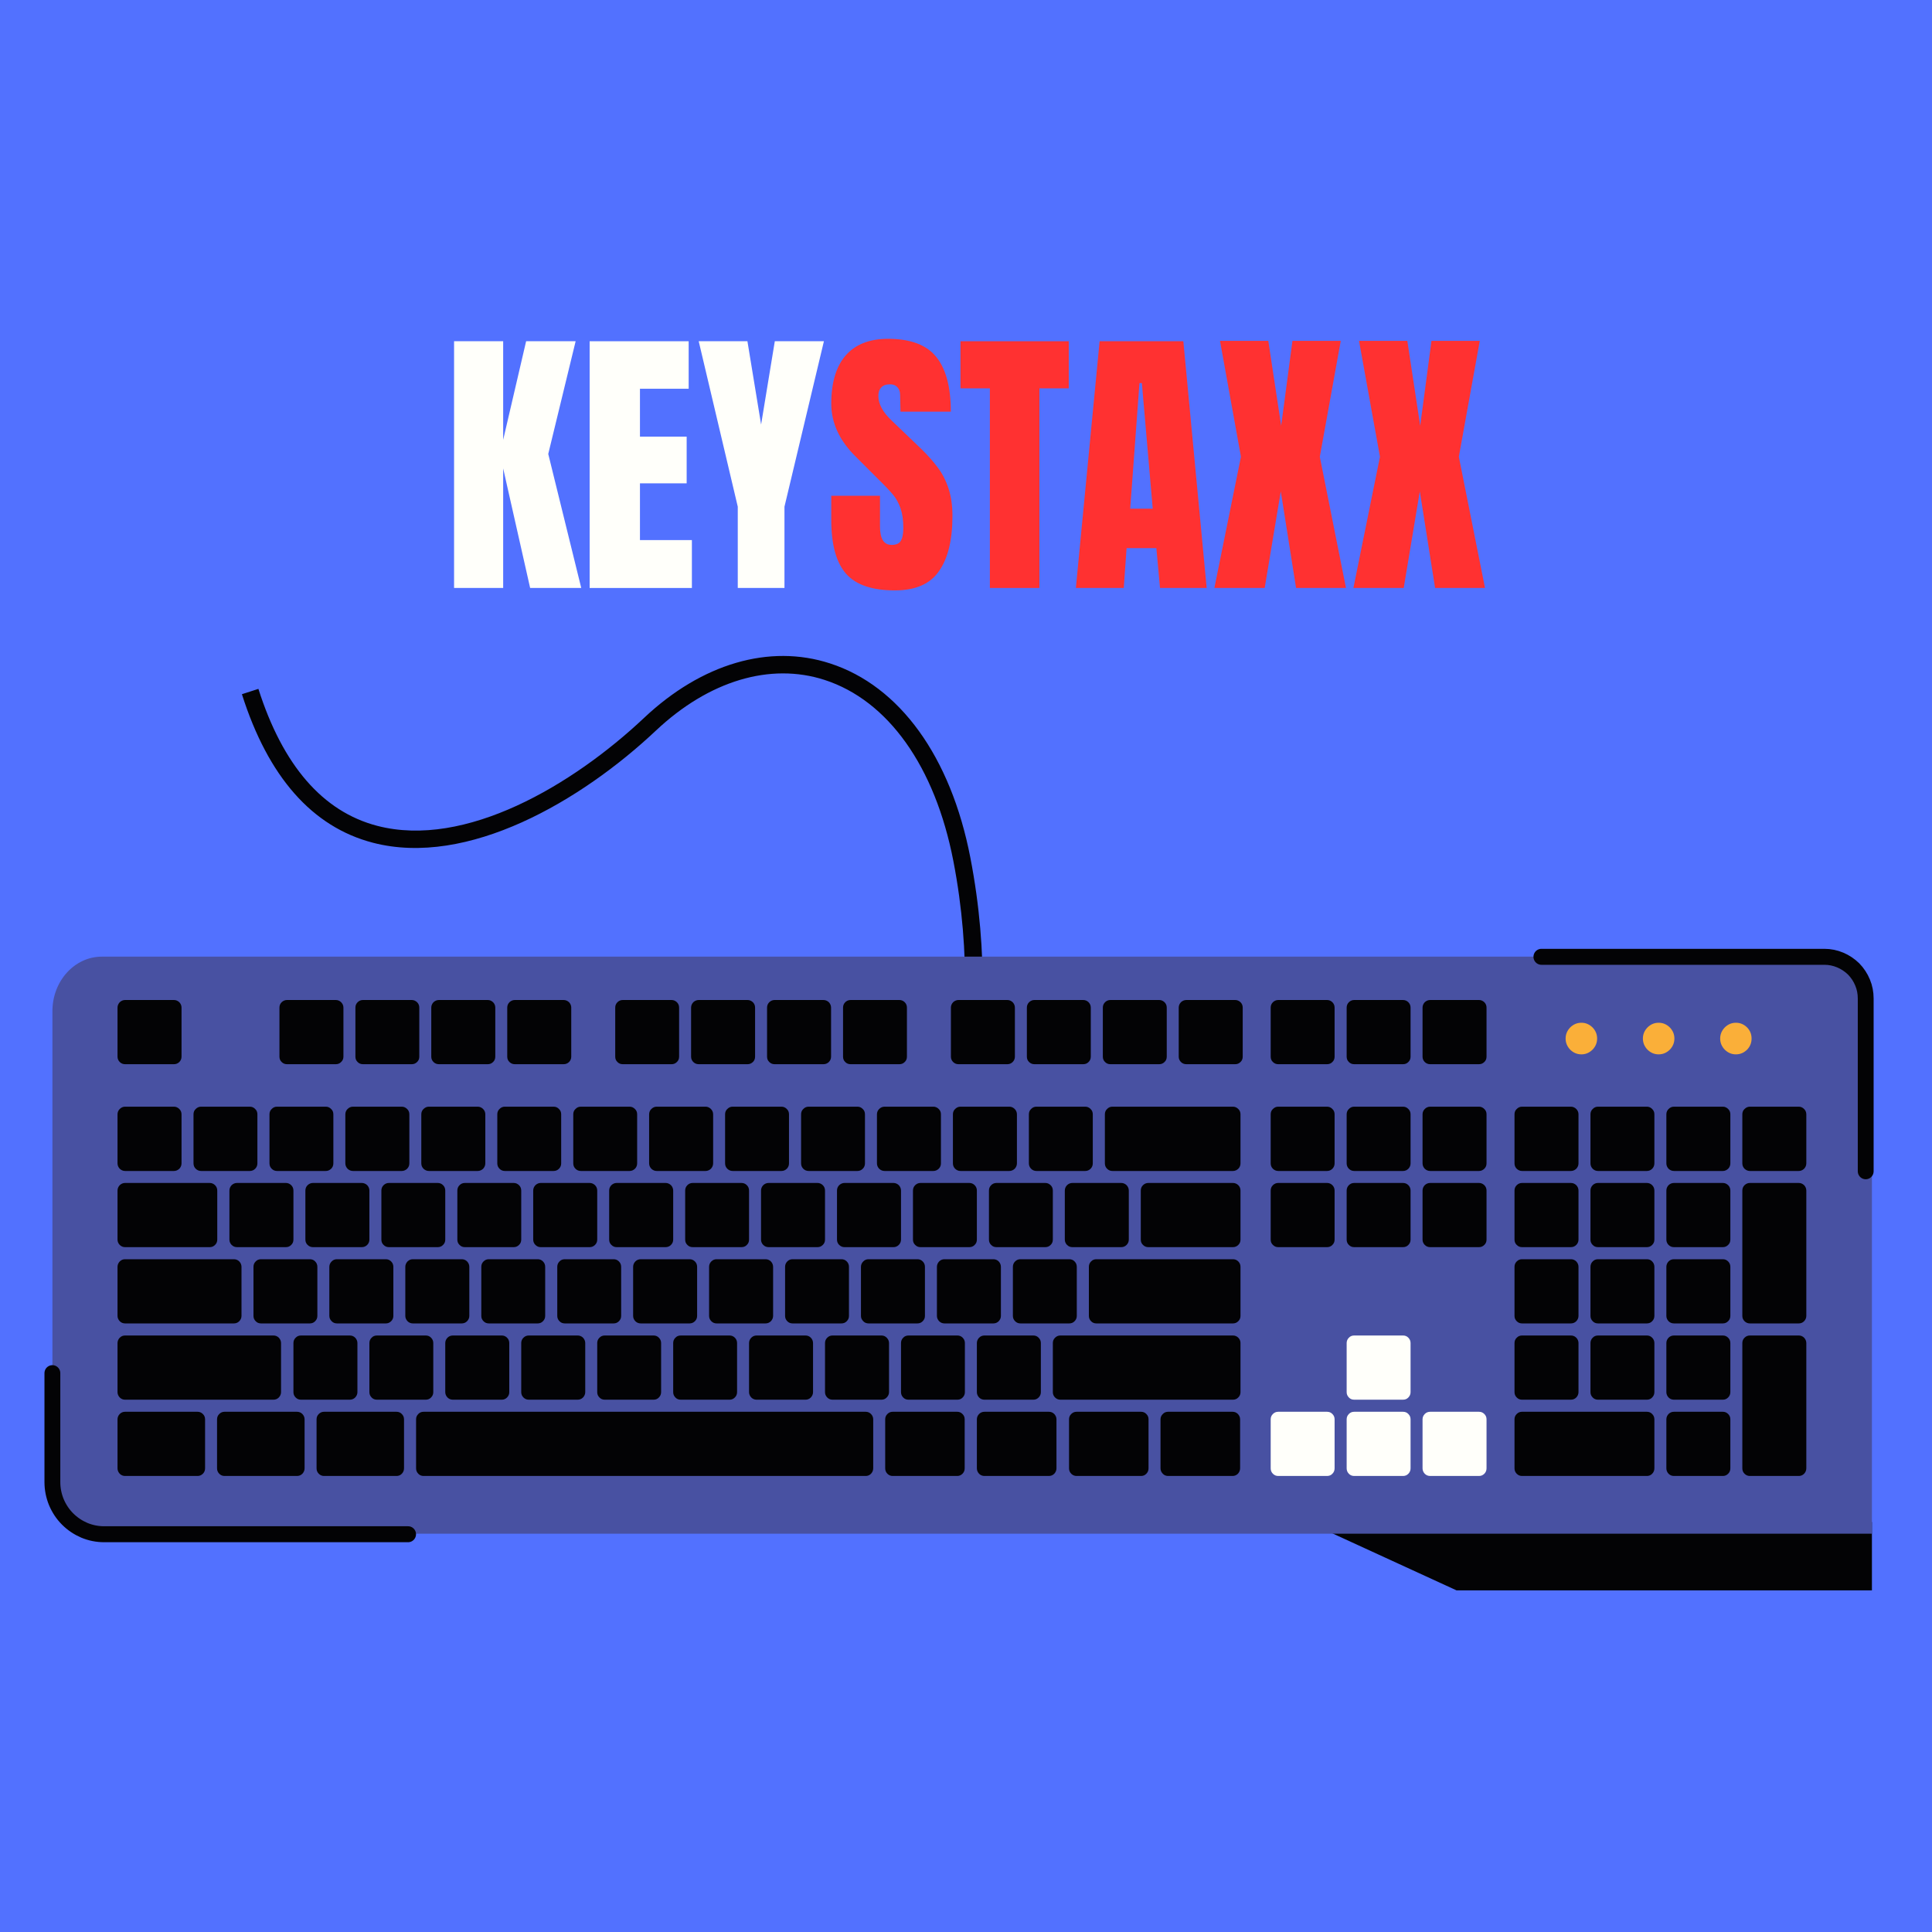 <svg xmlns="http://www.w3.org/2000/svg" xmlns:xlink="http://www.w3.org/1999/xlink" width="100" zoomAndPan="magnify" viewBox="0 0 75 75" height="100" preserveAspectRatio="xMidYMid meet" version="1.0"><defs><g/><clipPath id="fd8df4f7d9"><path d="M 50 59 L 72.977 59 L 72.977 61.742 L 50 61.742 Z M 50 59 " clip-rule="nonzero"/></clipPath><clipPath id="99ee867092"><path d="M 2 37 L 72.977 37 L 72.977 60 L 2 60 Z M 2 37 " clip-rule="nonzero"/></clipPath><clipPath id="20e858d4a5"><path d="M 59 36 L 72.977 36 L 72.977 46 L 59 46 Z M 59 36 " clip-rule="nonzero"/></clipPath><clipPath id="5354b9acc4"><path d="M 1.727 52 L 17 52 L 17 60 L 1.727 60 Z M 1.727 52 " clip-rule="nonzero"/></clipPath></defs><rect x="-7.5" width="90" fill="#ffffff" y="-7.5" height="90" fill-opacity="1"/><rect x="-7.5" width="90" fill="#5271ff" y="-7.5" height="90" fill-opacity="1"/><g clip-path="url(#fd8df4f7d9)"><path fill="#030305" d="M 50.766 59.086 L 56.543 61.738 L 72.668 61.738 L 72.668 59.086 C 72.668 59.086 50.594 59.27 50.766 59.086 Z M 50.766 59.086 " fill-opacity="1" fill-rule="nonzero"/></g><path fill="#030305" d="M 36.637 46.453 C 36.742 46.23 39.145 40.895 37.668 33.289 C 36.91 29.375 34.926 26.629 32.223 25.754 C 29.871 24.988 27.242 25.758 25.004 27.867 C 22.234 30.477 18.059 32.949 14.645 32.059 C 12.531 31.508 10.98 29.719 10.031 26.742 L 9.391 26.949 C 10.41 30.16 12.121 32.102 14.477 32.715 C 18.152 33.672 22.562 31.094 25.465 28.359 C 27.52 26.426 29.902 25.711 32.012 26.395 C 34.477 27.195 36.297 29.754 37.008 33.418 C 38.438 40.797 36.051 46.117 36.027 46.168 Z M 36.637 46.453 " fill-opacity="1" fill-rule="nonzero"/><g clip-path="url(#99ee867092)"><path fill="#4851a2" d="M 72.668 39.25 L 72.668 59.539 L 4.27 59.539 C 3.973 59.539 3.688 59.484 3.414 59.367 C 3.141 59.254 2.898 59.094 2.691 58.883 C 2.48 58.672 2.32 58.43 2.207 58.156 C 2.094 57.879 2.035 57.594 2.035 57.297 L 2.035 39.25 C 2.035 38.086 2.895 37.137 3.953 37.137 L 70.75 37.137 C 71.812 37.137 72.668 38.082 72.668 39.25 Z M 72.668 39.25 " fill-opacity="1" fill-rule="nonzero"/></g><path fill="#030305" d="M 4.855 38.82 L 6.754 38.82 C 6.832 38.82 6.902 38.852 6.961 38.906 C 7.016 38.965 7.047 39.035 7.047 39.117 L 7.047 41.02 C 7.047 41.102 7.016 41.172 6.961 41.227 C 6.902 41.285 6.832 41.312 6.754 41.312 L 4.855 41.312 C 4.777 41.312 4.707 41.285 4.648 41.227 C 4.594 41.172 4.562 41.102 4.562 41.02 L 4.562 39.117 C 4.562 39.035 4.594 38.965 4.648 38.906 C 4.707 38.852 4.777 38.82 4.855 38.82 Z M 4.855 38.82 " fill-opacity="1" fill-rule="nonzero"/><path fill="#030305" d="M 11.141 38.82 L 13.035 38.82 C 13.117 38.82 13.188 38.852 13.242 38.906 C 13.301 38.965 13.332 39.035 13.332 39.117 L 13.332 41.02 C 13.332 41.102 13.301 41.172 13.242 41.227 C 13.188 41.285 13.117 41.312 13.035 41.312 L 11.141 41.312 C 11.059 41.312 10.992 41.285 10.934 41.227 C 10.875 41.172 10.848 41.102 10.848 41.02 L 10.848 39.117 C 10.848 39.035 10.875 38.965 10.934 38.906 C 10.992 38.852 11.059 38.82 11.141 38.82 Z M 11.141 38.82 " fill-opacity="1" fill-rule="nonzero"/><path fill="#030305" d="M 14.09 38.82 L 15.984 38.82 C 16.066 38.82 16.133 38.852 16.191 38.906 C 16.25 38.965 16.277 39.035 16.277 39.117 L 16.277 41.02 C 16.277 41.102 16.25 41.172 16.191 41.227 C 16.133 41.285 16.066 41.312 15.984 41.312 L 14.09 41.312 C 14.008 41.312 13.938 41.285 13.883 41.227 C 13.824 41.172 13.797 41.102 13.797 41.02 L 13.797 39.117 C 13.797 39.035 13.824 38.965 13.883 38.906 C 13.938 38.852 14.008 38.82 14.09 38.82 Z M 14.09 38.82 " fill-opacity="1" fill-rule="nonzero"/><path fill="#030305" d="M 19.984 38.82 L 21.879 38.82 C 21.961 38.82 22.031 38.852 22.09 38.906 C 22.145 38.965 22.176 39.035 22.176 39.117 L 22.176 41.02 C 22.176 41.102 22.145 41.172 22.09 41.227 C 22.031 41.285 21.961 41.312 21.879 41.312 L 19.984 41.312 C 19.906 41.312 19.836 41.285 19.777 41.227 C 19.719 41.172 19.691 41.102 19.691 41.02 L 19.691 39.117 C 19.691 39.035 19.719 38.965 19.777 38.906 C 19.836 38.852 19.906 38.82 19.984 38.82 Z M 19.984 38.82 " fill-opacity="1" fill-rule="nonzero"/><path fill="#030305" d="M 17.039 38.82 L 18.934 38.82 C 19.016 38.82 19.082 38.852 19.141 38.906 C 19.199 38.965 19.227 39.035 19.227 39.117 L 19.227 41.02 C 19.227 41.102 19.199 41.172 19.141 41.227 C 19.082 41.285 19.016 41.312 18.934 41.312 L 17.039 41.312 C 16.957 41.312 16.887 41.285 16.828 41.227 C 16.773 41.172 16.742 41.102 16.742 41.02 L 16.742 39.117 C 16.742 39.035 16.773 38.965 16.828 38.906 C 16.887 38.852 16.957 38.82 17.039 38.82 Z M 17.039 38.82 " fill-opacity="1" fill-rule="nonzero"/><path fill="#030305" d="M 24.176 38.82 L 26.07 38.82 C 26.152 38.82 26.219 38.852 26.277 38.906 C 26.336 38.965 26.363 39.035 26.363 39.117 L 26.363 41.02 C 26.363 41.102 26.336 41.172 26.277 41.227 C 26.219 41.285 26.152 41.312 26.07 41.312 L 24.176 41.312 C 24.094 41.312 24.023 41.285 23.969 41.227 C 23.91 41.172 23.883 41.102 23.883 41.02 L 23.883 39.117 C 23.883 39.035 23.91 38.965 23.969 38.906 C 24.023 38.852 24.094 38.82 24.176 38.82 Z M 24.176 38.82 " fill-opacity="1" fill-rule="nonzero"/><path fill="#030305" d="M 27.125 38.82 L 29.02 38.82 C 29.098 38.82 29.168 38.852 29.227 38.906 C 29.285 38.965 29.312 39.035 29.312 39.117 L 29.312 41.02 C 29.312 41.102 29.285 41.172 29.227 41.227 C 29.168 41.285 29.098 41.312 29.02 41.312 L 27.125 41.312 C 27.043 41.312 26.973 41.285 26.914 41.227 C 26.859 41.172 26.828 41.102 26.828 41.02 L 26.828 39.117 C 26.828 39.035 26.859 38.965 26.914 38.906 C 26.973 38.852 27.043 38.82 27.125 38.82 Z M 27.125 38.82 " fill-opacity="1" fill-rule="nonzero"/><path fill="#030305" d="M 33.02 38.82 L 34.914 38.82 C 34.996 38.82 35.066 38.852 35.121 38.906 C 35.18 38.965 35.207 39.035 35.207 39.117 L 35.207 41.02 C 35.207 41.102 35.18 41.172 35.121 41.227 C 35.066 41.285 34.996 41.312 34.914 41.312 L 33.02 41.312 C 32.938 41.312 32.867 41.285 32.812 41.227 C 32.754 41.172 32.727 41.102 32.727 41.02 L 32.727 39.117 C 32.727 39.035 32.754 38.965 32.812 38.906 C 32.867 38.852 32.938 38.82 33.02 38.82 Z M 33.02 38.82 " fill-opacity="1" fill-rule="nonzero"/><path fill="#030305" d="M 30.07 38.82 L 31.965 38.82 C 32.047 38.82 32.117 38.852 32.176 38.906 C 32.23 38.965 32.262 39.035 32.262 39.117 L 32.262 41.02 C 32.262 41.102 32.23 41.172 32.176 41.227 C 32.117 41.285 32.047 41.312 31.965 41.312 L 30.07 41.312 C 29.988 41.312 29.922 41.285 29.863 41.227 C 29.805 41.172 29.777 41.102 29.777 41.02 L 29.777 39.117 C 29.777 39.035 29.805 38.965 29.863 38.906 C 29.922 38.852 29.988 38.82 30.07 38.82 Z M 30.07 38.82 " fill-opacity="1" fill-rule="nonzero"/><path fill="#030305" d="M 37.207 38.82 L 39.105 38.82 C 39.184 38.82 39.254 38.852 39.312 38.906 C 39.367 38.965 39.398 39.035 39.398 39.117 L 39.398 41.02 C 39.398 41.102 39.367 41.172 39.312 41.227 C 39.254 41.285 39.184 41.312 39.105 41.312 L 37.207 41.312 C 37.129 41.312 37.059 41.285 37 41.227 C 36.945 41.172 36.914 41.102 36.914 41.02 L 36.914 39.117 C 36.914 39.035 36.945 38.965 37 38.906 C 37.059 38.852 37.129 38.82 37.207 38.82 Z M 37.207 38.82 " fill-opacity="1" fill-rule="nonzero"/><path fill="#030305" d="M 40.156 38.82 L 42.051 38.82 C 42.133 38.82 42.203 38.852 42.258 38.906 C 42.316 38.965 42.344 39.035 42.344 39.117 L 42.344 41.02 C 42.344 41.102 42.316 41.172 42.258 41.227 C 42.203 41.285 42.133 41.312 42.051 41.312 L 40.156 41.312 C 40.074 41.312 40.008 41.285 39.949 41.227 C 39.891 41.172 39.863 41.102 39.863 41.02 L 39.863 39.117 C 39.863 39.035 39.891 38.965 39.949 38.906 C 40.008 38.852 40.074 38.82 40.156 38.82 Z M 40.156 38.82 " fill-opacity="1" fill-rule="nonzero"/><path fill="#030305" d="M 46.055 38.82 L 47.949 38.82 C 48.031 38.82 48.098 38.852 48.156 38.906 C 48.215 38.965 48.242 39.035 48.242 39.117 L 48.242 41.02 C 48.242 41.102 48.215 41.172 48.156 41.227 C 48.098 41.285 48.031 41.312 47.949 41.312 L 46.055 41.312 C 45.973 41.312 45.902 41.285 45.844 41.227 C 45.789 41.172 45.758 41.102 45.758 41.02 L 45.758 39.117 C 45.758 39.035 45.789 38.965 45.844 38.906 C 45.902 38.852 45.973 38.82 46.055 38.82 Z M 46.055 38.82 " fill-opacity="1" fill-rule="nonzero"/><path fill="#030305" d="M 43.105 38.82 L 45 38.82 C 45.082 38.82 45.148 38.852 45.207 38.906 C 45.266 38.965 45.293 39.035 45.293 39.117 L 45.293 41.02 C 45.293 41.102 45.266 41.172 45.207 41.227 C 45.148 41.285 45.082 41.312 45 41.312 L 43.105 41.312 C 43.023 41.312 42.953 41.285 42.898 41.227 C 42.84 41.172 42.812 41.102 42.812 41.02 L 42.812 39.117 C 42.812 39.035 42.84 38.965 42.898 38.906 C 42.953 38.852 43.023 38.82 43.105 38.82 Z M 43.105 38.82 " fill-opacity="1" fill-rule="nonzero"/><path fill="#030305" d="M 49.621 38.82 L 51.516 38.82 C 51.598 38.82 51.668 38.852 51.723 38.906 C 51.781 38.965 51.809 39.035 51.809 39.117 L 51.809 41.02 C 51.809 41.102 51.781 41.172 51.723 41.227 C 51.668 41.285 51.598 41.312 51.516 41.312 L 49.621 41.312 C 49.539 41.312 49.473 41.285 49.414 41.227 C 49.355 41.172 49.328 41.102 49.328 41.02 L 49.328 39.117 C 49.328 39.035 49.355 38.965 49.414 38.906 C 49.473 38.852 49.539 38.82 49.621 38.82 Z M 49.621 38.82 " fill-opacity="1" fill-rule="nonzero"/><path fill="#030305" d="M 55.52 38.82 L 57.414 38.82 C 57.496 38.82 57.562 38.852 57.621 38.906 C 57.68 38.965 57.707 39.035 57.707 39.117 L 57.707 41.02 C 57.707 41.102 57.68 41.172 57.621 41.227 C 57.562 41.285 57.496 41.312 57.414 41.312 L 55.52 41.312 C 55.438 41.312 55.367 41.285 55.309 41.227 C 55.254 41.172 55.223 41.102 55.223 41.02 L 55.223 39.117 C 55.223 39.035 55.254 38.965 55.309 38.906 C 55.367 38.852 55.438 38.82 55.52 38.82 Z M 55.52 38.82 " fill-opacity="1" fill-rule="nonzero"/><path fill="#030305" d="M 52.57 38.82 L 54.465 38.82 C 54.547 38.82 54.617 38.852 54.672 38.906 C 54.73 38.965 54.758 39.035 54.758 39.117 L 54.758 41.02 C 54.758 41.102 54.73 41.172 54.672 41.227 C 54.617 41.285 54.547 41.312 54.465 41.312 L 52.57 41.312 C 52.488 41.312 52.418 41.285 52.363 41.227 C 52.305 41.172 52.277 41.102 52.277 41.02 L 52.277 39.117 C 52.277 39.035 52.305 38.965 52.363 38.906 C 52.418 38.852 52.488 38.82 52.57 38.82 Z M 52.57 38.82 " fill-opacity="1" fill-rule="nonzero"/><path fill="#030305" d="M 59.086 42.961 L 60.98 42.961 C 61.062 42.961 61.133 42.992 61.191 43.051 C 61.246 43.105 61.277 43.176 61.277 43.258 L 61.277 45.16 C 61.277 45.242 61.246 45.312 61.191 45.371 C 61.133 45.426 61.062 45.457 60.98 45.457 L 59.086 45.457 C 59.004 45.457 58.938 45.426 58.879 45.371 C 58.82 45.312 58.793 45.242 58.793 45.16 L 58.793 43.258 C 58.793 43.176 58.82 43.105 58.879 43.051 C 58.938 42.992 59.004 42.961 59.086 42.961 Z M 59.086 42.961 " fill-opacity="1" fill-rule="nonzero"/><path fill="#030305" d="M 64.984 42.961 L 66.879 42.961 C 66.961 42.961 67.027 42.992 67.086 43.051 C 67.145 43.105 67.172 43.176 67.172 43.258 L 67.172 45.16 C 67.172 45.242 67.145 45.312 67.086 45.371 C 67.027 45.426 66.961 45.457 66.879 45.457 L 64.984 45.457 C 64.902 45.457 64.832 45.426 64.773 45.371 C 64.719 45.312 64.688 45.242 64.688 45.16 L 64.688 43.258 C 64.688 43.176 64.719 43.105 64.773 43.051 C 64.832 42.992 64.902 42.961 64.984 42.961 Z M 64.984 42.961 " fill-opacity="1" fill-rule="nonzero"/><path fill="#030305" d="M 67.93 42.961 L 69.828 42.961 C 69.906 42.961 69.977 42.992 70.035 43.051 C 70.09 43.105 70.121 43.176 70.121 43.258 L 70.121 45.16 C 70.121 45.242 70.09 45.312 70.035 45.371 C 69.977 45.426 69.906 45.457 69.828 45.457 L 67.93 45.457 C 67.852 45.457 67.781 45.426 67.723 45.371 C 67.664 45.312 67.637 45.242 67.637 45.16 L 67.637 43.258 C 67.637 43.176 67.664 43.105 67.723 43.051 C 67.781 42.992 67.852 42.961 67.93 42.961 Z M 67.93 42.961 " fill-opacity="1" fill-rule="nonzero"/><path fill="#030305" d="M 67.93 45.922 L 69.828 45.922 C 69.906 45.922 69.977 45.953 70.035 46.008 C 70.09 46.066 70.121 46.137 70.121 46.219 L 70.121 51.082 C 70.121 51.164 70.09 51.23 70.035 51.289 C 69.977 51.348 69.906 51.375 69.828 51.375 L 67.93 51.375 C 67.852 51.375 67.781 51.348 67.723 51.289 C 67.664 51.23 67.637 51.164 67.637 51.082 L 67.637 46.219 C 67.637 46.137 67.664 46.066 67.723 46.008 C 67.781 45.953 67.852 45.922 67.93 45.922 Z M 67.93 45.922 " fill-opacity="1" fill-rule="nonzero"/><path fill="#030305" d="M 67.93 51.844 L 69.828 51.844 C 69.906 51.844 69.977 51.871 70.035 51.93 C 70.09 51.988 70.121 52.059 70.121 52.137 L 70.121 57 C 70.121 57.082 70.09 57.152 70.035 57.211 C 69.977 57.27 69.906 57.297 69.828 57.297 L 67.93 57.297 C 67.852 57.297 67.781 57.27 67.723 57.211 C 67.664 57.152 67.637 57.082 67.637 57 L 67.637 52.137 C 67.637 52.059 67.664 51.988 67.723 51.93 C 67.781 51.871 67.852 51.844 67.93 51.844 Z M 67.93 51.844 " fill-opacity="1" fill-rule="nonzero"/><path fill="#030305" d="M 62.035 42.961 L 63.93 42.961 C 64.012 42.961 64.082 42.992 64.137 43.051 C 64.195 43.105 64.223 43.176 64.223 43.258 L 64.223 45.16 C 64.223 45.242 64.195 45.312 64.137 45.371 C 64.082 45.426 64.012 45.457 63.93 45.457 L 62.035 45.457 C 61.953 45.457 61.883 45.426 61.828 45.371 C 61.77 45.312 61.742 45.242 61.742 45.16 L 61.742 43.258 C 61.742 43.176 61.77 43.105 61.828 43.051 C 61.883 42.992 61.953 42.961 62.035 42.961 Z M 62.035 42.961 " fill-opacity="1" fill-rule="nonzero"/><path fill="#030305" d="M 59.086 45.922 L 60.98 45.922 C 61.062 45.922 61.133 45.953 61.191 46.008 C 61.246 46.066 61.277 46.137 61.277 46.219 L 61.277 48.121 C 61.277 48.203 61.246 48.273 61.191 48.328 C 61.133 48.387 61.062 48.414 60.98 48.414 L 59.086 48.414 C 59.004 48.414 58.938 48.387 58.879 48.328 C 58.82 48.273 58.793 48.203 58.793 48.121 L 58.793 46.219 C 58.793 46.137 58.82 46.066 58.879 46.008 C 58.938 45.953 59.004 45.922 59.086 45.922 Z M 59.086 45.922 " fill-opacity="1" fill-rule="nonzero"/><path fill="#030305" d="M 64.984 45.922 L 66.879 45.922 C 66.961 45.922 67.027 45.953 67.086 46.008 C 67.145 46.066 67.172 46.137 67.172 46.219 L 67.172 48.121 C 67.172 48.203 67.145 48.273 67.086 48.328 C 67.027 48.387 66.961 48.414 66.879 48.414 L 64.984 48.414 C 64.902 48.414 64.832 48.387 64.773 48.328 C 64.719 48.273 64.688 48.203 64.688 48.121 L 64.688 46.219 C 64.688 46.137 64.719 46.066 64.773 46.008 C 64.832 45.953 64.902 45.922 64.984 45.922 Z M 64.984 45.922 " fill-opacity="1" fill-rule="nonzero"/><path fill="#030305" d="M 62.035 45.922 L 63.93 45.922 C 64.012 45.922 64.082 45.953 64.137 46.008 C 64.195 46.066 64.223 46.137 64.223 46.219 L 64.223 48.121 C 64.223 48.203 64.195 48.273 64.137 48.328 C 64.082 48.387 64.012 48.414 63.93 48.414 L 62.035 48.414 C 61.953 48.414 61.883 48.387 61.828 48.328 C 61.77 48.273 61.742 48.203 61.742 48.121 L 61.742 46.219 C 61.742 46.137 61.77 46.066 61.828 46.008 C 61.883 45.953 61.953 45.922 62.035 45.922 Z M 62.035 45.922 " fill-opacity="1" fill-rule="nonzero"/><path fill="#030305" d="M 59.086 48.883 L 60.98 48.883 C 61.062 48.883 61.133 48.91 61.191 48.969 C 61.246 49.027 61.277 49.098 61.277 49.18 L 61.277 51.082 C 61.277 51.164 61.246 51.23 61.191 51.289 C 61.133 51.348 61.062 51.375 60.98 51.375 L 59.086 51.375 C 59.004 51.375 58.938 51.348 58.879 51.289 C 58.82 51.23 58.793 51.164 58.793 51.082 L 58.793 49.18 C 58.793 49.098 58.82 49.027 58.879 48.969 C 58.938 48.91 59.004 48.883 59.086 48.883 Z M 59.086 48.883 " fill-opacity="1" fill-rule="nonzero"/><path fill="#030305" d="M 64.984 48.883 L 66.879 48.883 C 66.961 48.883 67.027 48.91 67.086 48.969 C 67.145 49.027 67.172 49.098 67.172 49.18 L 67.172 51.082 C 67.172 51.164 67.145 51.23 67.086 51.289 C 67.027 51.348 66.961 51.375 66.879 51.375 L 64.984 51.375 C 64.902 51.375 64.832 51.348 64.773 51.289 C 64.719 51.23 64.688 51.164 64.688 51.082 L 64.688 49.18 C 64.688 49.098 64.719 49.027 64.773 48.969 C 64.832 48.91 64.902 48.883 64.984 48.883 Z M 64.984 48.883 " fill-opacity="1" fill-rule="nonzero"/><path fill="#030305" d="M 62.035 48.883 L 63.93 48.883 C 64.012 48.883 64.082 48.91 64.137 48.969 C 64.195 49.027 64.223 49.098 64.223 49.18 L 64.223 51.082 C 64.223 51.164 64.195 51.23 64.137 51.289 C 64.082 51.348 64.012 51.375 63.93 51.375 L 62.035 51.375 C 61.953 51.375 61.883 51.348 61.828 51.289 C 61.77 51.23 61.742 51.164 61.742 51.082 L 61.742 49.18 C 61.742 49.098 61.77 49.027 61.828 48.969 C 61.883 48.91 61.953 48.883 62.035 48.883 Z M 62.035 48.883 " fill-opacity="1" fill-rule="nonzero"/><path fill="#030305" d="M 59.086 51.844 L 60.98 51.844 C 61.062 51.844 61.133 51.871 61.191 51.93 C 61.246 51.988 61.277 52.059 61.277 52.137 L 61.277 54.043 C 61.277 54.121 61.246 54.191 61.191 54.25 C 61.133 54.309 61.062 54.336 60.98 54.336 L 59.086 54.336 C 59.004 54.336 58.938 54.309 58.879 54.25 C 58.82 54.191 58.793 54.121 58.793 54.043 L 58.793 52.137 C 58.793 52.059 58.82 51.988 58.879 51.93 C 58.938 51.871 59.004 51.844 59.086 51.844 Z M 59.086 51.844 " fill-opacity="1" fill-rule="nonzero"/><path fill="#030305" d="M 59.086 54.805 L 63.93 54.805 C 64.012 54.805 64.082 54.832 64.137 54.891 C 64.195 54.949 64.223 55.016 64.223 55.098 L 64.223 57 C 64.223 57.082 64.195 57.152 64.137 57.211 C 64.082 57.27 64.012 57.297 63.93 57.297 L 59.086 57.297 C 59.004 57.297 58.938 57.27 58.879 57.211 C 58.82 57.152 58.793 57.082 58.793 57 L 58.793 55.098 C 58.793 55.016 58.82 54.949 58.879 54.891 C 58.938 54.832 59.004 54.805 59.086 54.805 Z M 59.086 54.805 " fill-opacity="1" fill-rule="nonzero"/><path fill="#030305" d="M 64.984 51.844 L 66.879 51.844 C 66.961 51.844 67.027 51.871 67.086 51.93 C 67.145 51.988 67.172 52.059 67.172 52.137 L 67.172 54.043 C 67.172 54.121 67.145 54.191 67.086 54.25 C 67.027 54.309 66.961 54.336 66.879 54.336 L 64.984 54.336 C 64.902 54.336 64.832 54.309 64.773 54.25 C 64.719 54.191 64.688 54.121 64.688 54.043 L 64.688 52.137 C 64.688 52.059 64.719 51.988 64.773 51.93 C 64.832 51.871 64.902 51.844 64.984 51.844 Z M 64.984 51.844 " fill-opacity="1" fill-rule="nonzero"/><path fill="#030305" d="M 64.984 54.805 L 66.879 54.805 C 66.961 54.805 67.027 54.832 67.086 54.891 C 67.145 54.949 67.172 55.016 67.172 55.098 L 67.172 57 C 67.172 57.082 67.145 57.152 67.086 57.211 C 67.027 57.27 66.961 57.297 66.879 57.297 L 64.984 57.297 C 64.902 57.297 64.832 57.27 64.773 57.211 C 64.719 57.152 64.688 57.082 64.688 57 L 64.688 55.098 C 64.688 55.016 64.719 54.949 64.773 54.891 C 64.832 54.832 64.902 54.805 64.984 54.805 Z M 64.984 54.805 " fill-opacity="1" fill-rule="nonzero"/><path fill="#030305" d="M 62.035 51.844 L 63.93 51.844 C 64.012 51.844 64.082 51.871 64.137 51.93 C 64.195 51.988 64.223 52.059 64.223 52.137 L 64.223 54.043 C 64.223 54.121 64.195 54.191 64.137 54.25 C 64.082 54.309 64.012 54.336 63.93 54.336 L 62.035 54.336 C 61.953 54.336 61.883 54.309 61.828 54.25 C 61.77 54.191 61.742 54.121 61.742 54.043 L 61.742 52.137 C 61.742 52.059 61.77 51.988 61.828 51.93 C 61.883 51.871 61.953 51.844 62.035 51.844 Z M 62.035 51.844 " fill-opacity="1" fill-rule="nonzero"/><path fill="#030305" d="M 49.621 42.961 L 51.516 42.961 C 51.598 42.961 51.668 42.992 51.723 43.051 C 51.781 43.105 51.809 43.176 51.809 43.258 L 51.809 45.16 C 51.809 45.242 51.781 45.312 51.723 45.371 C 51.668 45.426 51.598 45.457 51.516 45.457 L 49.621 45.457 C 49.539 45.457 49.473 45.426 49.414 45.371 C 49.355 45.312 49.328 45.242 49.328 45.16 L 49.328 43.258 C 49.328 43.176 49.355 43.105 49.414 43.051 C 49.473 42.992 49.539 42.961 49.621 42.961 Z M 49.621 42.961 " fill-opacity="1" fill-rule="nonzero"/><path fill="#030305" d="M 55.52 42.961 L 57.414 42.961 C 57.496 42.961 57.562 42.992 57.621 43.051 C 57.68 43.105 57.707 43.176 57.707 43.258 L 57.707 45.16 C 57.707 45.242 57.68 45.312 57.621 45.371 C 57.562 45.426 57.496 45.457 57.414 45.457 L 55.52 45.457 C 55.438 45.457 55.367 45.426 55.309 45.371 C 55.254 45.312 55.223 45.242 55.223 45.16 L 55.223 43.258 C 55.223 43.176 55.254 43.105 55.309 43.051 C 55.367 42.992 55.438 42.961 55.52 42.961 Z M 55.52 42.961 " fill-opacity="1" fill-rule="nonzero"/><path fill="#030305" d="M 52.57 42.961 L 54.465 42.961 C 54.547 42.961 54.617 42.992 54.672 43.051 C 54.73 43.105 54.758 43.176 54.758 43.258 L 54.758 45.16 C 54.758 45.242 54.73 45.312 54.672 45.371 C 54.617 45.426 54.547 45.457 54.465 45.457 L 52.57 45.457 C 52.488 45.457 52.418 45.426 52.363 45.371 C 52.305 45.312 52.277 45.242 52.277 45.16 L 52.277 43.258 C 52.277 43.176 52.305 43.105 52.363 43.051 C 52.418 42.992 52.488 42.961 52.57 42.961 Z M 52.57 42.961 " fill-opacity="1" fill-rule="nonzero"/><path fill="#030305" d="M 49.621 45.922 L 51.516 45.922 C 51.598 45.922 51.668 45.953 51.723 46.008 C 51.781 46.066 51.809 46.137 51.809 46.219 L 51.809 48.121 C 51.809 48.203 51.781 48.273 51.723 48.328 C 51.668 48.387 51.598 48.414 51.516 48.414 L 49.621 48.414 C 49.539 48.414 49.473 48.387 49.414 48.328 C 49.355 48.273 49.328 48.203 49.328 48.121 L 49.328 46.219 C 49.328 46.137 49.355 46.066 49.414 46.008 C 49.473 45.953 49.539 45.922 49.621 45.922 Z M 49.621 45.922 " fill-opacity="1" fill-rule="nonzero"/><path fill="#030305" d="M 55.52 45.922 L 57.414 45.922 C 57.496 45.922 57.562 45.953 57.621 46.008 C 57.68 46.066 57.707 46.137 57.707 46.219 L 57.707 48.121 C 57.707 48.203 57.68 48.273 57.621 48.328 C 57.562 48.387 57.496 48.414 57.414 48.414 L 55.52 48.414 C 55.438 48.414 55.367 48.387 55.309 48.328 C 55.254 48.273 55.223 48.203 55.223 48.121 L 55.223 46.219 C 55.223 46.137 55.254 46.066 55.309 46.008 C 55.367 45.953 55.438 45.922 55.52 45.922 Z M 55.52 45.922 " fill-opacity="1" fill-rule="nonzero"/><path fill="#030305" d="M 52.57 45.922 L 54.465 45.922 C 54.547 45.922 54.617 45.953 54.672 46.008 C 54.73 46.066 54.758 46.137 54.758 46.219 L 54.758 48.121 C 54.758 48.203 54.73 48.273 54.672 48.328 C 54.617 48.387 54.547 48.414 54.465 48.414 L 52.57 48.414 C 52.488 48.414 52.418 48.387 52.363 48.328 C 52.305 48.273 52.277 48.203 52.277 48.121 L 52.277 46.219 C 52.277 46.137 52.305 46.066 52.363 46.008 C 52.418 45.953 52.488 45.922 52.57 45.922 Z M 52.57 45.922 " fill-opacity="1" fill-rule="nonzero"/><path fill="#fffffa" d="M 49.621 54.805 L 51.516 54.805 C 51.598 54.805 51.668 54.832 51.723 54.891 C 51.781 54.949 51.809 55.016 51.809 55.098 L 51.809 57 C 51.809 57.082 51.781 57.152 51.723 57.211 C 51.668 57.27 51.598 57.297 51.516 57.297 L 49.621 57.297 C 49.539 57.297 49.473 57.27 49.414 57.211 C 49.355 57.152 49.328 57.082 49.328 57 L 49.328 55.098 C 49.328 55.016 49.355 54.949 49.414 54.891 C 49.473 54.832 49.539 54.805 49.621 54.805 Z M 49.621 54.805 " fill-opacity="1" fill-rule="nonzero"/><path fill="#fffffa" d="M 55.52 54.805 L 57.414 54.805 C 57.496 54.805 57.562 54.832 57.621 54.891 C 57.68 54.949 57.707 55.016 57.707 55.098 L 57.707 57 C 57.707 57.082 57.68 57.152 57.621 57.211 C 57.562 57.27 57.496 57.297 57.414 57.297 L 55.52 57.297 C 55.438 57.297 55.367 57.27 55.309 57.211 C 55.254 57.152 55.223 57.082 55.223 57 L 55.223 55.098 C 55.223 55.016 55.254 54.949 55.309 54.891 C 55.367 54.832 55.438 54.805 55.52 54.805 Z M 55.52 54.805 " fill-opacity="1" fill-rule="nonzero"/><path fill="#fffffa" d="M 52.57 54.805 L 54.465 54.805 C 54.547 54.805 54.617 54.832 54.672 54.891 C 54.73 54.949 54.758 55.016 54.758 55.098 L 54.758 57 C 54.758 57.082 54.73 57.152 54.672 57.211 C 54.617 57.27 54.547 57.297 54.465 57.297 L 52.57 57.297 C 52.488 57.297 52.418 57.27 52.363 57.211 C 52.305 57.152 52.277 57.082 52.277 57 L 52.277 55.098 C 52.277 55.016 52.305 54.949 52.363 54.891 C 52.418 54.832 52.488 54.805 52.57 54.805 Z M 52.57 54.805 " fill-opacity="1" fill-rule="nonzero"/><path fill="#fffffa" d="M 52.57 51.844 L 54.465 51.844 C 54.547 51.844 54.617 51.871 54.672 51.93 C 54.73 51.988 54.758 52.059 54.758 52.137 L 54.758 54.043 C 54.758 54.121 54.73 54.191 54.672 54.25 C 54.617 54.309 54.547 54.336 54.465 54.336 L 52.57 54.336 C 52.488 54.336 52.418 54.309 52.363 54.25 C 52.305 54.191 52.277 54.121 52.277 54.043 L 52.277 52.137 C 52.277 52.059 52.305 51.988 52.363 51.93 C 52.418 51.871 52.488 51.844 52.57 51.844 Z M 52.57 51.844 " fill-opacity="1" fill-rule="nonzero"/><path fill="#030305" d="M 11.684 51.844 L 13.578 51.844 C 13.66 51.844 13.73 51.871 13.789 51.93 C 13.844 51.988 13.875 52.059 13.875 52.137 L 13.875 54.043 C 13.875 54.121 13.844 54.191 13.789 54.25 C 13.73 54.309 13.66 54.336 13.578 54.336 L 11.684 54.336 C 11.602 54.336 11.535 54.309 11.477 54.25 C 11.418 54.191 11.391 54.121 11.391 54.043 L 11.391 52.137 C 11.391 52.059 11.418 51.988 11.477 51.93 C 11.535 51.871 11.602 51.844 11.684 51.844 Z M 11.684 51.844 " fill-opacity="1" fill-rule="nonzero"/><path fill="#030305" d="M 14.633 51.844 L 16.527 51.844 C 16.609 51.844 16.68 51.871 16.734 51.93 C 16.793 51.988 16.82 52.059 16.82 52.137 L 16.82 54.043 C 16.82 54.121 16.793 54.191 16.734 54.25 C 16.68 54.309 16.609 54.336 16.527 54.336 L 14.633 54.336 C 14.551 54.336 14.48 54.309 14.426 54.25 C 14.367 54.191 14.34 54.121 14.34 54.043 L 14.34 52.137 C 14.34 52.059 14.367 51.988 14.426 51.93 C 14.48 51.871 14.551 51.844 14.633 51.844 Z M 14.633 51.844 " fill-opacity="1" fill-rule="nonzero"/><path fill="#030305" d="M 20.527 51.844 L 22.422 51.844 C 22.504 51.844 22.574 51.871 22.633 51.93 C 22.688 51.988 22.719 52.059 22.719 52.137 L 22.719 54.043 C 22.719 54.121 22.688 54.191 22.633 54.25 C 22.574 54.309 22.504 54.336 22.422 54.336 L 20.527 54.336 C 20.449 54.336 20.379 54.309 20.32 54.25 C 20.262 54.191 20.234 54.121 20.234 54.043 L 20.234 52.137 C 20.234 52.059 20.262 51.988 20.32 51.93 C 20.379 51.871 20.449 51.844 20.527 51.844 Z M 20.527 51.844 " fill-opacity="1" fill-rule="nonzero"/><path fill="#030305" d="M 23.477 51.844 L 25.371 51.844 C 25.453 51.844 25.523 51.871 25.578 51.93 C 25.637 51.988 25.664 52.059 25.664 52.137 L 25.664 54.043 C 25.664 54.121 25.637 54.191 25.578 54.25 C 25.523 54.309 25.453 54.336 25.371 54.336 L 23.477 54.336 C 23.395 54.336 23.328 54.309 23.27 54.25 C 23.211 54.191 23.184 54.121 23.184 54.043 L 23.184 52.137 C 23.184 52.059 23.211 51.988 23.27 51.93 C 23.328 51.871 23.395 51.844 23.477 51.844 Z M 23.477 51.844 " fill-opacity="1" fill-rule="nonzero"/><path fill="#030305" d="M 17.582 51.844 L 19.477 51.844 C 19.559 51.844 19.625 51.871 19.684 51.93 C 19.742 51.988 19.77 52.059 19.77 52.137 L 19.77 54.043 C 19.77 54.121 19.742 54.191 19.684 54.25 C 19.625 54.309 19.559 54.336 19.477 54.336 L 17.582 54.336 C 17.5 54.336 17.43 54.309 17.371 54.25 C 17.316 54.191 17.285 54.121 17.285 54.043 L 17.285 52.137 C 17.285 52.059 17.316 51.988 17.371 51.93 C 17.43 51.871 17.5 51.844 17.582 51.844 Z M 17.582 51.844 " fill-opacity="1" fill-rule="nonzero"/><path fill="#030305" d="M 26.426 51.844 L 28.32 51.844 C 28.402 51.844 28.469 51.871 28.527 51.93 C 28.586 51.988 28.613 52.059 28.613 52.137 L 28.613 54.043 C 28.613 54.121 28.586 54.191 28.527 54.25 C 28.469 54.309 28.402 54.336 28.32 54.336 L 26.426 54.336 C 26.344 54.336 26.273 54.309 26.219 54.25 C 26.16 54.191 26.133 54.121 26.133 54.043 L 26.133 52.137 C 26.133 52.059 26.16 51.988 26.219 51.93 C 26.273 51.871 26.344 51.844 26.426 51.844 Z M 26.426 51.844 " fill-opacity="1" fill-rule="nonzero"/><path fill="#030305" d="M 29.371 51.844 L 31.27 51.844 C 31.348 51.844 31.418 51.871 31.477 51.93 C 31.531 51.988 31.562 52.059 31.562 52.137 L 31.562 54.043 C 31.562 54.121 31.531 54.191 31.477 54.25 C 31.418 54.309 31.348 54.336 31.27 54.336 L 29.371 54.336 C 29.293 54.336 29.223 54.309 29.164 54.25 C 29.109 54.191 29.078 54.121 29.078 54.043 L 29.078 52.137 C 29.078 52.059 29.109 51.988 29.164 51.93 C 29.223 51.871 29.293 51.844 29.371 51.844 Z M 29.371 51.844 " fill-opacity="1" fill-rule="nonzero"/><path fill="#030305" d="M 35.27 51.844 L 37.164 51.844 C 37.246 51.844 37.316 51.871 37.371 51.93 C 37.43 51.988 37.457 52.059 37.457 52.137 L 37.457 54.043 C 37.457 54.121 37.43 54.191 37.371 54.25 C 37.316 54.309 37.246 54.336 37.164 54.336 L 35.27 54.336 C 35.188 54.336 35.117 54.309 35.062 54.25 C 35.004 54.191 34.977 54.121 34.977 54.043 L 34.977 52.137 C 34.977 52.059 35.004 51.988 35.062 51.93 C 35.117 51.871 35.188 51.844 35.27 51.844 Z M 35.27 51.844 " fill-opacity="1" fill-rule="nonzero"/><path fill="#030305" d="M 38.219 51.844 L 40.113 51.844 C 40.195 51.844 40.262 51.871 40.32 51.93 C 40.379 51.988 40.406 52.059 40.406 52.137 L 40.406 54.043 C 40.406 54.121 40.379 54.191 40.32 54.25 C 40.262 54.309 40.195 54.336 40.113 54.336 L 38.219 54.336 C 38.137 54.336 38.066 54.309 38.008 54.25 C 37.953 54.191 37.922 54.121 37.922 54.043 L 37.922 52.137 C 37.922 52.059 37.953 51.988 38.008 51.93 C 38.066 51.871 38.137 51.844 38.219 51.844 Z M 38.219 51.844 " fill-opacity="1" fill-rule="nonzero"/><path fill="#030305" d="M 41.164 51.844 L 47.863 51.844 C 47.941 51.844 48.012 51.871 48.07 51.93 C 48.129 51.988 48.156 52.059 48.156 52.137 L 48.156 54.043 C 48.156 54.121 48.129 54.191 48.07 54.25 C 48.012 54.309 47.941 54.336 47.863 54.336 L 41.164 54.336 C 41.086 54.336 41.016 54.309 40.957 54.25 C 40.898 54.191 40.871 54.121 40.871 54.043 L 40.871 52.137 C 40.871 52.059 40.898 51.988 40.957 51.93 C 41.016 51.871 41.086 51.844 41.164 51.844 Z M 41.164 51.844 " fill-opacity="1" fill-rule="nonzero"/><path fill="#030305" d="M 32.32 51.844 L 34.215 51.844 C 34.297 51.844 34.367 51.871 34.422 51.93 C 34.48 51.988 34.512 52.059 34.512 52.137 L 34.512 54.043 C 34.512 54.121 34.48 54.191 34.422 54.25 C 34.367 54.309 34.297 54.336 34.215 54.336 L 32.32 54.336 C 32.238 54.336 32.172 54.309 32.113 54.25 C 32.055 54.191 32.027 54.121 32.027 54.043 L 32.027 52.137 C 32.027 52.059 32.055 51.988 32.113 51.93 C 32.172 51.871 32.238 51.844 32.32 51.844 Z M 32.32 51.844 " fill-opacity="1" fill-rule="nonzero"/><path fill="#030305" d="M 12.148 45.922 L 14.043 45.922 C 14.125 45.922 14.195 45.953 14.254 46.008 C 14.309 46.066 14.34 46.137 14.34 46.219 L 14.34 48.121 C 14.34 48.203 14.309 48.273 14.254 48.328 C 14.195 48.387 14.125 48.414 14.043 48.414 L 12.148 48.414 C 12.07 48.414 12 48.387 11.941 48.328 C 11.883 48.273 11.855 48.203 11.855 48.121 L 11.855 46.219 C 11.855 46.137 11.883 46.066 11.941 46.008 C 12 45.953 12.07 45.922 12.148 45.922 Z M 12.148 45.922 " fill-opacity="1" fill-rule="nonzero"/><path fill="#030305" d="M 9.203 45.922 L 11.098 45.922 C 11.18 45.922 11.246 45.953 11.305 46.008 C 11.363 46.066 11.391 46.137 11.391 46.219 L 11.391 48.121 C 11.391 48.203 11.363 48.273 11.305 48.328 C 11.246 48.387 11.18 48.414 11.098 48.414 L 9.203 48.414 C 9.121 48.414 9.051 48.387 8.992 48.328 C 8.938 48.273 8.906 48.203 8.906 48.121 L 8.906 46.219 C 8.906 46.137 8.938 46.066 8.992 46.008 C 9.051 45.953 9.121 45.922 9.203 45.922 Z M 9.203 45.922 " fill-opacity="1" fill-rule="nonzero"/><path fill="#030305" d="M 4.855 45.922 L 8.141 45.922 C 8.223 45.922 8.289 45.953 8.348 46.008 C 8.406 46.066 8.434 46.137 8.434 46.219 L 8.434 48.121 C 8.434 48.203 8.406 48.273 8.348 48.328 C 8.289 48.387 8.223 48.414 8.141 48.414 L 4.855 48.414 C 4.777 48.414 4.707 48.387 4.648 48.328 C 4.594 48.273 4.562 48.203 4.562 48.121 L 4.562 46.219 C 4.562 46.137 4.594 46.066 4.648 46.008 C 4.707 45.953 4.777 45.922 4.855 45.922 Z M 4.855 45.922 " fill-opacity="1" fill-rule="nonzero"/><path fill="#030305" d="M 44.578 45.922 L 47.863 45.922 C 47.941 45.922 48.012 45.953 48.07 46.008 C 48.129 46.066 48.156 46.137 48.156 46.219 L 48.156 48.121 C 48.156 48.203 48.129 48.273 48.07 48.328 C 48.012 48.387 47.941 48.414 47.863 48.414 L 44.578 48.414 C 44.496 48.414 44.43 48.387 44.371 48.328 C 44.312 48.273 44.285 48.203 44.285 48.121 L 44.285 46.219 C 44.285 46.137 44.312 46.066 44.371 46.008 C 44.43 45.953 44.496 45.922 44.578 45.922 Z M 44.578 45.922 " fill-opacity="1" fill-rule="nonzero"/><path fill="#030305" d="M 42.562 48.883 L 47.863 48.883 C 47.941 48.883 48.012 48.91 48.07 48.969 C 48.129 49.027 48.156 49.098 48.156 49.18 L 48.156 51.082 C 48.156 51.164 48.129 51.23 48.07 51.289 C 48.012 51.348 47.941 51.375 47.863 51.375 L 42.562 51.375 C 42.48 51.375 42.41 51.348 42.355 51.289 C 42.297 51.23 42.27 51.164 42.27 51.082 L 42.27 49.18 C 42.27 49.098 42.297 49.027 42.355 48.969 C 42.41 48.91 42.48 48.883 42.562 48.883 Z M 42.562 48.883 " fill-opacity="1" fill-rule="nonzero"/><path fill="#030305" d="M 4.855 48.883 L 9.078 48.883 C 9.16 48.883 9.23 48.91 9.289 48.969 C 9.344 49.027 9.375 49.098 9.375 49.18 L 9.375 51.082 C 9.375 51.164 9.344 51.23 9.289 51.289 C 9.23 51.348 9.16 51.375 9.078 51.375 L 4.855 51.375 C 4.777 51.375 4.707 51.348 4.648 51.289 C 4.594 51.23 4.562 51.164 4.562 51.082 L 4.562 49.18 C 4.562 49.098 4.594 49.027 4.648 48.969 C 4.707 48.91 4.777 48.883 4.855 48.883 Z M 4.855 48.883 " fill-opacity="1" fill-rule="nonzero"/><path fill="#030305" d="M 4.855 51.844 L 10.613 51.844 C 10.695 51.844 10.766 51.871 10.824 51.93 C 10.879 51.988 10.91 52.059 10.91 52.137 L 10.91 54.043 C 10.91 54.121 10.879 54.191 10.824 54.25 C 10.766 54.309 10.695 54.336 10.613 54.336 L 4.855 54.336 C 4.777 54.336 4.707 54.309 4.648 54.25 C 4.594 54.191 4.562 54.121 4.562 54.043 L 4.562 52.137 C 4.562 52.059 4.594 51.988 4.648 51.93 C 4.707 51.871 4.777 51.844 4.855 51.844 Z M 4.855 51.844 " fill-opacity="1" fill-rule="nonzero"/><path fill="#030305" d="M 4.855 54.805 L 7.668 54.805 C 7.746 54.805 7.816 54.832 7.875 54.891 C 7.934 54.949 7.961 55.016 7.961 55.098 L 7.961 57 C 7.961 57.082 7.934 57.152 7.875 57.211 C 7.816 57.27 7.746 57.297 7.668 57.297 L 4.855 57.297 C 4.777 57.297 4.707 57.27 4.648 57.211 C 4.594 57.152 4.562 57.082 4.562 57 L 4.562 55.098 C 4.562 55.016 4.594 54.949 4.648 54.891 C 4.707 54.832 4.777 54.805 4.855 54.805 Z M 4.855 54.805 " fill-opacity="1" fill-rule="nonzero"/><path fill="#030305" d="M 8.719 54.805 L 11.527 54.805 C 11.609 54.805 11.68 54.832 11.738 54.891 C 11.793 54.949 11.824 55.016 11.824 55.098 L 11.824 57 C 11.824 57.082 11.793 57.152 11.738 57.211 C 11.68 57.27 11.609 57.297 11.527 57.297 L 8.719 57.297 C 8.637 57.297 8.57 57.27 8.512 57.211 C 8.453 57.152 8.426 57.082 8.426 57 L 8.426 55.098 C 8.426 55.016 8.453 54.949 8.512 54.891 C 8.57 54.832 8.637 54.805 8.719 54.805 Z M 8.719 54.805 " fill-opacity="1" fill-rule="nonzero"/><path fill="#030305" d="M 12.582 54.805 L 15.391 54.805 C 15.473 54.805 15.543 54.832 15.598 54.891 C 15.656 54.949 15.684 55.016 15.684 55.098 L 15.684 57 C 15.684 57.082 15.656 57.152 15.598 57.211 C 15.543 57.27 15.473 57.297 15.391 57.297 L 12.582 57.297 C 12.5 57.297 12.434 57.27 12.375 57.211 C 12.316 57.152 12.289 57.082 12.289 57 L 12.289 55.098 C 12.289 55.016 12.316 54.949 12.375 54.891 C 12.434 54.832 12.5 54.805 12.582 54.805 Z M 12.582 54.805 " fill-opacity="1" fill-rule="nonzero"/><path fill="#030305" d="M 45.348 54.805 L 47.844 54.805 C 47.926 54.805 47.996 54.832 48.055 54.891 C 48.109 54.949 48.141 55.016 48.141 55.098 L 48.141 57 C 48.141 57.082 48.109 57.152 48.055 57.211 C 47.996 57.27 47.926 57.297 47.844 57.297 L 45.348 57.297 C 45.266 57.297 45.195 57.27 45.141 57.211 C 45.082 57.152 45.051 57.082 45.051 57 L 45.051 55.098 C 45.051 55.016 45.082 54.949 45.141 54.891 C 45.195 54.832 45.266 54.805 45.348 54.805 Z M 45.348 54.805 " fill-opacity="1" fill-rule="nonzero"/><path fill="#030305" d="M 41.793 54.805 L 44.293 54.805 C 44.375 54.805 44.445 54.832 44.5 54.891 C 44.559 54.949 44.586 55.016 44.586 55.098 L 44.586 57 C 44.586 57.082 44.559 57.152 44.5 57.211 C 44.445 57.27 44.375 57.297 44.293 57.297 L 41.793 57.297 C 41.715 57.297 41.645 57.27 41.586 57.211 C 41.527 57.152 41.5 57.082 41.5 57 L 41.5 55.098 C 41.5 55.016 41.527 54.949 41.586 54.891 C 41.645 54.832 41.715 54.805 41.793 54.805 Z M 41.793 54.805 " fill-opacity="1" fill-rule="nonzero"/><path fill="#030305" d="M 38.219 54.805 L 40.715 54.805 C 40.797 54.805 40.867 54.832 40.926 54.891 C 40.98 54.949 41.012 55.016 41.012 55.098 L 41.012 57 C 41.012 57.082 40.98 57.152 40.926 57.211 C 40.867 57.27 40.797 57.297 40.715 57.297 L 38.219 57.297 C 38.137 57.297 38.066 57.27 38.008 57.211 C 37.953 57.152 37.922 57.082 37.922 57 L 37.922 55.098 C 37.922 55.016 37.953 54.949 38.008 54.891 C 38.066 54.832 38.137 54.805 38.219 54.805 Z M 38.219 54.805 " fill-opacity="1" fill-rule="nonzero"/><path fill="#030305" d="M 34.656 54.805 L 37.156 54.805 C 37.238 54.805 37.305 54.832 37.363 54.891 C 37.422 54.949 37.449 55.016 37.449 55.098 L 37.449 57 C 37.449 57.082 37.422 57.152 37.363 57.211 C 37.305 57.27 37.238 57.297 37.156 57.297 L 34.656 57.297 C 34.574 57.297 34.508 57.27 34.449 57.211 C 34.391 57.152 34.363 57.082 34.363 57 L 34.363 55.098 C 34.363 55.016 34.391 54.949 34.449 54.891 C 34.508 54.832 34.574 54.805 34.656 54.805 Z M 34.656 54.805 " fill-opacity="1" fill-rule="nonzero"/><path fill="#030305" d="M 16.445 54.805 L 33.605 54.805 C 33.684 54.805 33.754 54.832 33.812 54.891 C 33.867 54.949 33.898 55.016 33.898 55.098 L 33.898 57 C 33.898 57.082 33.867 57.152 33.812 57.211 C 33.754 57.27 33.684 57.297 33.605 57.297 L 16.445 57.297 C 16.363 57.297 16.293 57.27 16.238 57.211 C 16.18 57.152 16.152 57.082 16.152 57 L 16.152 55.098 C 16.152 55.016 16.18 54.949 16.238 54.891 C 16.293 54.832 16.363 54.805 16.445 54.805 Z M 16.445 54.805 " fill-opacity="1" fill-rule="nonzero"/><path fill="#030305" d="M 15.098 45.922 L 16.992 45.922 C 17.074 45.922 17.145 45.953 17.199 46.008 C 17.258 46.066 17.285 46.137 17.285 46.219 L 17.285 48.121 C 17.285 48.203 17.258 48.273 17.199 48.328 C 17.145 48.387 17.074 48.414 16.992 48.414 L 15.098 48.414 C 15.016 48.414 14.949 48.387 14.891 48.328 C 14.832 48.273 14.805 48.203 14.805 48.121 L 14.805 46.219 C 14.805 46.137 14.832 46.066 14.891 46.008 C 14.949 45.953 15.016 45.922 15.098 45.922 Z M 15.098 45.922 " fill-opacity="1" fill-rule="nonzero"/><path fill="#030305" d="M 20.992 45.922 L 22.891 45.922 C 22.969 45.922 23.039 45.953 23.098 46.008 C 23.156 46.066 23.184 46.137 23.184 46.219 L 23.184 48.121 C 23.184 48.203 23.156 48.273 23.098 48.328 C 23.039 48.387 22.969 48.414 22.891 48.414 L 20.992 48.414 C 20.914 48.414 20.844 48.387 20.785 48.328 C 20.73 48.273 20.699 48.203 20.699 48.121 L 20.699 46.219 C 20.699 46.137 20.73 46.066 20.785 46.008 C 20.844 45.953 20.914 45.922 20.992 45.922 Z M 20.992 45.922 " fill-opacity="1" fill-rule="nonzero"/><path fill="#030305" d="M 23.941 45.922 L 25.836 45.922 C 25.918 45.922 25.988 45.953 26.047 46.008 C 26.102 46.066 26.133 46.137 26.133 46.219 L 26.133 48.121 C 26.133 48.203 26.102 48.273 26.047 48.328 C 25.988 48.387 25.918 48.414 25.836 48.414 L 23.941 48.414 C 23.859 48.414 23.793 48.387 23.734 48.328 C 23.676 48.273 23.648 48.203 23.648 48.121 L 23.648 46.219 C 23.648 46.137 23.676 46.066 23.734 46.008 C 23.793 45.953 23.859 45.922 23.941 45.922 Z M 23.941 45.922 " fill-opacity="1" fill-rule="nonzero"/><path fill="#030305" d="M 18.047 45.922 L 19.941 45.922 C 20.023 45.922 20.09 45.953 20.148 46.008 C 20.207 46.066 20.234 46.137 20.234 46.219 L 20.234 48.121 C 20.234 48.203 20.207 48.273 20.148 48.328 C 20.09 48.387 20.023 48.414 19.941 48.414 L 18.047 48.414 C 17.965 48.414 17.895 48.387 17.84 48.328 C 17.781 48.273 17.754 48.203 17.754 48.121 L 17.754 46.219 C 17.754 46.137 17.781 46.066 17.84 46.008 C 17.895 45.953 17.965 45.922 18.047 45.922 Z M 18.047 45.922 " fill-opacity="1" fill-rule="nonzero"/><path fill="#030305" d="M 26.891 45.922 L 28.785 45.922 C 28.867 45.922 28.938 45.953 28.992 46.008 C 29.051 46.066 29.078 46.137 29.078 46.219 L 29.078 48.121 C 29.078 48.203 29.051 48.273 28.992 48.328 C 28.938 48.387 28.867 48.414 28.785 48.414 L 26.891 48.414 C 26.809 48.414 26.738 48.387 26.684 48.328 C 26.625 48.273 26.598 48.203 26.598 48.121 L 26.598 46.219 C 26.598 46.137 26.625 46.066 26.684 46.008 C 26.738 45.953 26.809 45.922 26.891 45.922 Z M 26.891 45.922 " fill-opacity="1" fill-rule="nonzero"/><path fill="#030305" d="M 29.84 45.922 L 31.734 45.922 C 31.816 45.922 31.883 45.953 31.941 46.008 C 32 46.066 32.027 46.137 32.027 46.219 L 32.027 48.121 C 32.027 48.203 32 48.273 31.941 48.328 C 31.883 48.387 31.816 48.414 31.734 48.414 L 29.84 48.414 C 29.758 48.414 29.688 48.387 29.629 48.328 C 29.574 48.273 29.543 48.203 29.543 48.121 L 29.543 46.219 C 29.543 46.137 29.574 46.066 29.629 46.008 C 29.688 45.953 29.758 45.922 29.84 45.922 Z M 29.84 45.922 " fill-opacity="1" fill-rule="nonzero"/><path fill="#030305" d="M 35.734 45.922 L 37.629 45.922 C 37.711 45.922 37.781 45.953 37.836 46.008 C 37.895 46.066 37.922 46.137 37.922 46.219 L 37.922 48.121 C 37.922 48.203 37.895 48.273 37.836 48.328 C 37.781 48.387 37.711 48.414 37.629 48.414 L 35.734 48.414 C 35.652 48.414 35.586 48.387 35.527 48.328 C 35.469 48.273 35.441 48.203 35.441 48.121 L 35.441 46.219 C 35.441 46.137 35.469 46.066 35.527 46.008 C 35.586 45.953 35.652 45.922 35.734 45.922 Z M 35.734 45.922 " fill-opacity="1" fill-rule="nonzero"/><path fill="#030305" d="M 38.684 45.922 L 40.578 45.922 C 40.66 45.922 40.727 45.953 40.785 46.008 C 40.844 46.066 40.871 46.137 40.871 46.219 L 40.871 48.121 C 40.871 48.203 40.844 48.273 40.785 48.328 C 40.727 48.387 40.66 48.414 40.578 48.414 L 38.684 48.414 C 38.602 48.414 38.531 48.387 38.477 48.328 C 38.418 48.273 38.391 48.203 38.391 48.121 L 38.391 46.219 C 38.391 46.137 38.418 46.066 38.477 46.008 C 38.531 45.953 38.602 45.922 38.684 45.922 Z M 38.684 45.922 " fill-opacity="1" fill-rule="nonzero"/><path fill="#030305" d="M 41.629 45.922 L 43.527 45.922 C 43.605 45.922 43.676 45.953 43.734 46.008 C 43.789 46.066 43.82 46.137 43.82 46.219 L 43.82 48.121 C 43.82 48.203 43.789 48.273 43.734 48.328 C 43.676 48.387 43.605 48.414 43.527 48.414 L 41.629 48.414 C 41.551 48.414 41.48 48.387 41.422 48.328 C 41.367 48.273 41.336 48.203 41.336 48.121 L 41.336 46.219 C 41.336 46.137 41.367 46.066 41.422 46.008 C 41.48 45.953 41.551 45.922 41.629 45.922 Z M 41.629 45.922 " fill-opacity="1" fill-rule="nonzero"/><path fill="#030305" d="M 32.785 45.922 L 34.684 45.922 C 34.762 45.922 34.832 45.953 34.891 46.008 C 34.945 46.066 34.977 46.137 34.977 46.219 L 34.977 48.121 C 34.977 48.203 34.945 48.273 34.891 48.328 C 34.832 48.387 34.762 48.414 34.684 48.414 L 32.785 48.414 C 32.707 48.414 32.637 48.387 32.578 48.328 C 32.52 48.273 32.492 48.203 32.492 48.121 L 32.492 46.219 C 32.492 46.137 32.52 46.066 32.578 46.008 C 32.637 45.953 32.707 45.922 32.785 45.922 Z M 32.785 45.922 " fill-opacity="1" fill-rule="nonzero"/><path fill="#030305" d="M 10.754 42.961 L 12.648 42.961 C 12.73 42.961 12.797 42.992 12.855 43.051 C 12.914 43.105 12.941 43.176 12.941 43.258 L 12.941 45.16 C 12.941 45.242 12.914 45.312 12.855 45.371 C 12.797 45.426 12.73 45.457 12.648 45.457 L 10.754 45.457 C 10.672 45.457 10.602 45.426 10.547 45.371 C 10.488 45.312 10.461 45.242 10.461 45.16 L 10.461 43.258 C 10.461 43.176 10.488 43.105 10.547 43.051 C 10.602 42.992 10.672 42.961 10.754 42.961 Z M 10.754 42.961 " fill-opacity="1" fill-rule="nonzero"/><path fill="#030305" d="M 7.805 42.961 L 9.699 42.961 C 9.781 42.961 9.852 42.992 9.906 43.051 C 9.965 43.105 9.992 43.176 9.992 43.258 L 9.992 45.16 C 9.992 45.242 9.965 45.312 9.906 45.371 C 9.852 45.426 9.781 45.457 9.699 45.457 L 7.805 45.457 C 7.723 45.457 7.656 45.426 7.598 45.371 C 7.539 45.312 7.512 45.242 7.512 45.16 L 7.512 43.258 C 7.512 43.176 7.539 43.105 7.598 43.051 C 7.656 42.992 7.723 42.961 7.805 42.961 Z M 7.805 42.961 " fill-opacity="1" fill-rule="nonzero"/><path fill="#030305" d="M 4.855 42.961 L 6.754 42.961 C 6.832 42.961 6.902 42.992 6.961 43.051 C 7.016 43.105 7.047 43.176 7.047 43.258 L 7.047 45.16 C 7.047 45.242 7.016 45.312 6.961 45.371 C 6.902 45.426 6.832 45.457 6.754 45.457 L 4.855 45.457 C 4.777 45.457 4.707 45.426 4.648 45.371 C 4.594 45.312 4.562 45.242 4.562 45.16 L 4.562 43.258 C 4.562 43.176 4.594 43.105 4.648 43.051 C 4.707 42.992 4.777 42.961 4.855 42.961 Z M 4.855 42.961 " fill-opacity="1" fill-rule="nonzero"/><path fill="#030305" d="M 13.703 42.961 L 15.598 42.961 C 15.676 42.961 15.746 42.992 15.805 43.051 C 15.863 43.105 15.891 43.176 15.891 43.258 L 15.891 45.16 C 15.891 45.242 15.863 45.312 15.805 45.371 C 15.746 45.426 15.676 45.457 15.598 45.457 L 13.703 45.457 C 13.621 45.457 13.551 45.426 13.492 45.371 C 13.438 45.312 13.406 45.242 13.406 45.16 L 13.406 43.258 C 13.406 43.176 13.438 43.105 13.492 43.051 C 13.551 42.992 13.621 42.961 13.703 42.961 Z M 13.703 42.961 " fill-opacity="1" fill-rule="nonzero"/><path fill="#030305" d="M 19.598 42.961 L 21.492 42.961 C 21.574 42.961 21.645 42.992 21.699 43.051 C 21.758 43.105 21.785 43.176 21.785 43.258 L 21.785 45.16 C 21.785 45.242 21.758 45.312 21.699 45.371 C 21.645 45.426 21.574 45.457 21.492 45.457 L 19.598 45.457 C 19.516 45.457 19.445 45.426 19.391 45.371 C 19.332 45.312 19.305 45.242 19.305 45.16 L 19.305 43.258 C 19.305 43.176 19.332 43.105 19.391 43.051 C 19.445 42.992 19.516 42.961 19.598 42.961 Z M 19.598 42.961 " fill-opacity="1" fill-rule="nonzero"/><path fill="#030305" d="M 22.547 42.961 L 24.441 42.961 C 24.523 42.961 24.59 42.992 24.648 43.051 C 24.707 43.105 24.734 43.176 24.734 43.258 L 24.734 45.16 C 24.734 45.242 24.707 45.312 24.648 45.371 C 24.59 45.426 24.523 45.457 24.441 45.457 L 22.547 45.457 C 22.465 45.457 22.395 45.426 22.34 45.371 C 22.281 45.312 22.254 45.242 22.254 45.16 L 22.254 43.258 C 22.254 43.176 22.281 43.105 22.34 43.051 C 22.395 42.992 22.465 42.961 22.547 42.961 Z M 22.547 42.961 " fill-opacity="1" fill-rule="nonzero"/><path fill="#030305" d="M 16.648 42.961 L 18.543 42.961 C 18.625 42.961 18.695 42.992 18.754 43.051 C 18.809 43.105 18.84 43.176 18.84 43.258 L 18.84 45.16 C 18.84 45.242 18.809 45.312 18.754 45.371 C 18.695 45.426 18.625 45.457 18.543 45.457 L 16.648 45.457 C 16.57 45.457 16.5 45.426 16.441 45.371 C 16.383 45.312 16.355 45.242 16.355 45.16 L 16.355 43.258 C 16.355 43.176 16.383 43.105 16.441 43.051 C 16.5 42.992 16.57 42.961 16.648 42.961 Z M 16.648 42.961 " fill-opacity="1" fill-rule="nonzero"/><path fill="#030305" d="M 25.492 42.961 L 27.391 42.961 C 27.469 42.961 27.539 42.992 27.598 43.051 C 27.652 43.105 27.684 43.176 27.684 43.258 L 27.684 45.16 C 27.684 45.242 27.652 45.312 27.598 45.371 C 27.539 45.426 27.469 45.457 27.391 45.457 L 25.492 45.457 C 25.414 45.457 25.344 45.426 25.285 45.371 C 25.23 45.312 25.199 45.242 25.199 45.16 L 25.199 43.258 C 25.199 43.176 25.23 43.105 25.285 43.051 C 25.344 42.992 25.414 42.961 25.492 42.961 Z M 25.492 42.961 " fill-opacity="1" fill-rule="nonzero"/><path fill="#030305" d="M 28.441 42.961 L 30.336 42.961 C 30.418 42.961 30.488 42.992 30.543 43.051 C 30.602 43.105 30.629 43.176 30.629 43.258 L 30.629 45.16 C 30.629 45.242 30.602 45.312 30.543 45.371 C 30.488 45.426 30.418 45.457 30.336 45.457 L 28.441 45.457 C 28.359 45.457 28.293 45.426 28.234 45.371 C 28.176 45.312 28.148 45.242 28.148 45.16 L 28.148 43.258 C 28.148 43.176 28.176 43.105 28.234 43.051 C 28.293 42.992 28.359 42.961 28.441 42.961 Z M 28.441 42.961 " fill-opacity="1" fill-rule="nonzero"/><path fill="#030305" d="M 34.34 42.961 L 36.234 42.961 C 36.312 42.961 36.383 42.992 36.441 43.051 C 36.5 43.105 36.527 43.176 36.527 43.258 L 36.527 45.16 C 36.527 45.242 36.5 45.312 36.441 45.371 C 36.383 45.426 36.312 45.457 36.234 45.457 L 34.34 45.457 C 34.258 45.457 34.188 45.426 34.129 45.371 C 34.074 45.312 34.043 45.242 34.043 45.16 L 34.043 43.258 C 34.043 43.176 34.074 43.105 34.129 43.051 C 34.188 42.992 34.258 42.961 34.34 42.961 Z M 34.34 42.961 " fill-opacity="1" fill-rule="nonzero"/><path fill="#030305" d="M 37.285 42.961 L 39.18 42.961 C 39.262 42.961 39.332 42.992 39.391 43.051 C 39.445 43.105 39.477 43.176 39.477 43.258 L 39.477 45.16 C 39.477 45.242 39.445 45.312 39.391 45.371 C 39.332 45.426 39.262 45.457 39.18 45.457 L 37.285 45.457 C 37.203 45.457 37.137 45.426 37.078 45.371 C 37.02 45.312 36.992 45.242 36.992 45.16 L 36.992 43.258 C 36.992 43.176 37.02 43.105 37.078 43.051 C 37.137 42.992 37.203 42.961 37.285 42.961 Z M 37.285 42.961 " fill-opacity="1" fill-rule="nonzero"/><path fill="#030305" d="M 40.234 42.961 L 42.129 42.961 C 42.211 42.961 42.281 42.992 42.336 43.051 C 42.395 43.105 42.422 43.176 42.422 43.258 L 42.422 45.16 C 42.422 45.242 42.395 45.312 42.336 45.371 C 42.281 45.426 42.211 45.457 42.129 45.457 L 40.234 45.457 C 40.152 45.457 40.082 45.426 40.027 45.371 C 39.969 45.312 39.941 45.242 39.941 45.16 L 39.941 43.258 C 39.941 43.176 39.969 43.105 40.027 43.051 C 40.082 42.992 40.152 42.961 40.234 42.961 Z M 40.234 42.961 " fill-opacity="1" fill-rule="nonzero"/><path fill="#030305" d="M 43.184 42.961 L 47.863 42.961 C 47.941 42.961 48.012 42.992 48.07 43.051 C 48.129 43.105 48.156 43.176 48.156 43.258 L 48.156 45.16 C 48.156 45.242 48.129 45.312 48.07 45.371 C 48.012 45.426 47.941 45.457 47.863 45.457 L 43.184 45.457 C 43.102 45.457 43.031 45.426 42.977 45.371 C 42.918 45.312 42.891 45.242 42.891 45.16 L 42.891 43.258 C 42.891 43.176 42.918 43.105 42.977 43.051 C 43.031 42.992 43.102 42.961 43.184 42.961 Z M 43.184 42.961 " fill-opacity="1" fill-rule="nonzero"/><path fill="#030305" d="M 31.391 42.961 L 33.285 42.961 C 33.367 42.961 33.438 42.992 33.492 43.051 C 33.551 43.105 33.578 43.176 33.578 43.258 L 33.578 45.16 C 33.578 45.242 33.551 45.312 33.492 45.371 C 33.438 45.426 33.367 45.457 33.285 45.457 L 31.391 45.457 C 31.309 45.457 31.238 45.426 31.184 45.371 C 31.125 45.312 31.098 45.242 31.098 45.16 L 31.098 43.258 C 31.098 43.176 31.125 43.105 31.184 43.051 C 31.238 42.992 31.309 42.961 31.391 42.961 Z M 31.391 42.961 " fill-opacity="1" fill-rule="nonzero"/><path fill="#030305" d="M 10.133 48.883 L 12.027 48.883 C 12.109 48.883 12.18 48.91 12.234 48.969 C 12.293 49.027 12.32 49.098 12.32 49.18 L 12.32 51.082 C 12.32 51.164 12.293 51.23 12.234 51.289 C 12.18 51.348 12.109 51.375 12.027 51.375 L 10.133 51.375 C 10.051 51.375 9.98 51.348 9.926 51.289 C 9.867 51.23 9.84 51.164 9.84 51.082 L 9.84 49.18 C 9.84 49.098 9.867 49.027 9.926 48.969 C 9.98 48.91 10.051 48.883 10.133 48.883 Z M 10.133 48.883 " fill-opacity="1" fill-rule="nonzero"/><path fill="#030305" d="M 13.082 48.883 L 14.977 48.883 C 15.059 48.883 15.125 48.91 15.184 48.969 C 15.242 49.027 15.27 49.098 15.27 49.18 L 15.27 51.082 C 15.27 51.164 15.242 51.23 15.184 51.289 C 15.125 51.348 15.059 51.375 14.977 51.375 L 13.082 51.375 C 13 51.375 12.93 51.348 12.875 51.289 C 12.816 51.23 12.785 51.164 12.785 51.082 L 12.785 49.18 C 12.785 49.098 12.816 49.027 12.875 48.969 C 12.93 48.91 13 48.883 13.082 48.883 Z M 13.082 48.883 " fill-opacity="1" fill-rule="nonzero"/><path fill="#030305" d="M 18.977 48.883 L 20.871 48.883 C 20.953 48.883 21.023 48.91 21.078 48.969 C 21.137 49.027 21.164 49.098 21.164 49.18 L 21.164 51.082 C 21.164 51.164 21.137 51.23 21.078 51.289 C 21.023 51.348 20.953 51.375 20.871 51.375 L 18.977 51.375 C 18.895 51.375 18.828 51.348 18.77 51.289 C 18.711 51.23 18.684 51.164 18.684 51.082 L 18.684 49.18 C 18.684 49.098 18.711 49.027 18.77 48.969 C 18.828 48.91 18.895 48.883 18.977 48.883 Z M 18.977 48.883 " fill-opacity="1" fill-rule="nonzero"/><path fill="#030305" d="M 21.926 48.883 L 23.82 48.883 C 23.902 48.883 23.969 48.91 24.027 48.969 C 24.086 49.027 24.113 49.098 24.113 49.18 L 24.113 51.082 C 24.113 51.164 24.086 51.23 24.027 51.289 C 23.969 51.348 23.902 51.375 23.82 51.375 L 21.926 51.375 C 21.844 51.375 21.773 51.348 21.719 51.289 C 21.66 51.23 21.633 51.164 21.633 51.082 L 21.633 49.18 C 21.633 49.098 21.66 49.027 21.719 48.969 C 21.773 48.91 21.844 48.883 21.926 48.883 Z M 21.926 48.883 " fill-opacity="1" fill-rule="nonzero"/><path fill="#030305" d="M 16.027 48.883 L 17.926 48.883 C 18.004 48.883 18.074 48.91 18.133 48.969 C 18.188 49.027 18.219 49.098 18.219 49.18 L 18.219 51.082 C 18.219 51.164 18.188 51.23 18.133 51.289 C 18.074 51.348 18.004 51.375 17.926 51.375 L 16.027 51.375 C 15.949 51.375 15.879 51.348 15.82 51.289 C 15.766 51.23 15.734 51.164 15.734 51.082 L 15.734 49.18 C 15.734 49.098 15.766 49.027 15.82 48.969 C 15.879 48.91 15.949 48.883 16.027 48.883 Z M 16.027 48.883 " fill-opacity="1" fill-rule="nonzero"/><path fill="#030305" d="M 24.875 48.883 L 26.77 48.883 C 26.848 48.883 26.918 48.91 26.977 48.969 C 27.035 49.027 27.062 49.098 27.062 49.18 L 27.062 51.082 C 27.062 51.164 27.035 51.23 26.977 51.289 C 26.918 51.348 26.848 51.375 26.77 51.375 L 24.875 51.375 C 24.793 51.375 24.723 51.348 24.664 51.289 C 24.609 51.23 24.578 51.164 24.578 51.082 L 24.578 49.18 C 24.578 49.098 24.609 49.027 24.664 48.969 C 24.723 48.91 24.793 48.883 24.875 48.883 Z M 24.875 48.883 " fill-opacity="1" fill-rule="nonzero"/><path fill="#030305" d="M 27.82 48.883 L 29.715 48.883 C 29.797 48.883 29.867 48.91 29.926 48.969 C 29.98 49.027 30.012 49.098 30.012 49.18 L 30.012 51.082 C 30.012 51.164 29.98 51.23 29.926 51.289 C 29.867 51.348 29.797 51.375 29.715 51.375 L 27.82 51.375 C 27.738 51.375 27.672 51.348 27.613 51.289 C 27.555 51.23 27.527 51.164 27.527 51.082 L 27.527 49.18 C 27.527 49.098 27.555 49.027 27.613 48.969 C 27.672 48.91 27.738 48.883 27.82 48.883 Z M 27.82 48.883 " fill-opacity="1" fill-rule="nonzero"/><path fill="#030305" d="M 33.719 48.883 L 35.613 48.883 C 35.695 48.883 35.762 48.91 35.82 48.969 C 35.879 49.027 35.906 49.098 35.906 49.18 L 35.906 51.082 C 35.906 51.164 35.879 51.23 35.82 51.289 C 35.762 51.348 35.695 51.375 35.613 51.375 L 33.719 51.375 C 33.637 51.375 33.566 51.348 33.512 51.289 C 33.453 51.23 33.422 51.164 33.422 51.082 L 33.422 49.18 C 33.422 49.098 33.453 49.027 33.512 48.969 C 33.566 48.91 33.637 48.883 33.719 48.883 Z M 33.719 48.883 " fill-opacity="1" fill-rule="nonzero"/><path fill="#030305" d="M 36.664 48.883 L 38.562 48.883 C 38.641 48.883 38.711 48.91 38.77 48.969 C 38.824 49.027 38.855 49.098 38.855 49.18 L 38.855 51.082 C 38.855 51.164 38.824 51.23 38.77 51.289 C 38.711 51.348 38.641 51.375 38.562 51.375 L 36.664 51.375 C 36.586 51.375 36.516 51.348 36.457 51.289 C 36.402 51.23 36.371 51.164 36.371 51.082 L 36.371 49.18 C 36.371 49.098 36.402 49.027 36.457 48.969 C 36.516 48.91 36.586 48.883 36.664 48.883 Z M 36.664 48.883 " fill-opacity="1" fill-rule="nonzero"/><path fill="#030305" d="M 39.613 48.883 L 41.508 48.883 C 41.59 48.883 41.66 48.91 41.715 48.969 C 41.773 49.027 41.801 49.098 41.801 49.18 L 41.801 51.082 C 41.801 51.164 41.773 51.23 41.715 51.289 C 41.66 51.348 41.59 51.375 41.508 51.375 L 39.613 51.375 C 39.531 51.375 39.465 51.348 39.406 51.289 C 39.348 51.23 39.32 51.164 39.32 51.082 L 39.32 49.18 C 39.32 49.098 39.348 49.027 39.406 48.969 C 39.465 48.91 39.531 48.883 39.613 48.883 Z M 39.613 48.883 " fill-opacity="1" fill-rule="nonzero"/><path fill="#030305" d="M 30.77 48.883 L 32.664 48.883 C 32.746 48.883 32.816 48.91 32.871 48.969 C 32.93 49.027 32.957 49.098 32.957 49.18 L 32.957 51.082 C 32.957 51.164 32.93 51.23 32.871 51.289 C 32.816 51.348 32.746 51.375 32.664 51.375 L 30.77 51.375 C 30.688 51.375 30.617 51.348 30.562 51.289 C 30.504 51.23 30.477 51.164 30.477 51.082 L 30.477 49.18 C 30.477 49.098 30.504 49.027 30.562 48.969 C 30.617 48.91 30.688 48.883 30.77 48.883 Z M 30.77 48.883 " fill-opacity="1" fill-rule="nonzero"/><g clip-path="url(#20e858d4a5)"><path stroke-linecap="round" transform="matrix(0.123, 0, 0, 0.124, 1.467, 25.464)" fill="none" stroke-linejoin="round" d="M 474.55 94.187 L 563.867 94.187 C 565.607 94.187 567.285 94.534 568.867 95.196 C 570.45 95.857 571.874 96.803 573.108 98.001 C 574.311 99.23 575.261 100.649 575.925 102.256 C 576.59 103.832 576.906 105.503 576.906 107.236 L 576.906 161.326 " stroke="#030305" stroke-width="5" stroke-opacity="1" stroke-miterlimit="4"/></g><g clip-path="url(#5354b9acc4)"><path stroke-linecap="round" transform="matrix(0.123, 0, 0, 0.124, 1.467, 25.464)" fill="none" stroke-linejoin="round" d="M 4.607 224.525 L 4.607 258.63 C 4.607 260.773 5.019 262.854 5.841 264.871 C 6.696 266.888 7.867 268.653 9.386 270.166 C 10.937 271.711 12.71 272.877 14.704 273.728 C 16.698 274.548 18.786 274.958 20.939 274.958 L 116.87 274.958 " stroke="#030305" stroke-width="5" stroke-opacity="1" stroke-miterlimit="4"/></g><path fill="#faaf39" d="M 62 40.316 C 62 40.484 61.938 40.629 61.82 40.75 C 61.699 40.867 61.559 40.93 61.391 40.93 C 61.219 40.93 61.078 40.867 60.957 40.75 C 60.84 40.629 60.777 40.484 60.777 40.316 C 60.777 40.148 60.84 40.004 60.957 39.883 C 61.078 39.766 61.219 39.703 61.391 39.703 C 61.559 39.703 61.699 39.766 61.82 39.883 C 61.938 40.004 62 40.148 62 40.316 Z M 62 40.316 " fill-opacity="1" fill-rule="nonzero"/><path fill="#faaf39" d="M 65 40.316 C 65 40.484 64.938 40.629 64.82 40.75 C 64.699 40.867 64.559 40.93 64.387 40.93 C 64.219 40.93 64.078 40.867 63.957 40.75 C 63.84 40.629 63.777 40.484 63.777 40.316 C 63.777 40.148 63.84 40.004 63.957 39.883 C 64.078 39.766 64.219 39.703 64.387 39.703 C 64.559 39.703 64.699 39.766 64.82 39.883 C 64.938 40.004 65 40.148 65 40.316 Z M 65 40.316 " fill-opacity="1" fill-rule="nonzero"/><path fill="#faaf39" d="M 67.996 40.316 C 67.996 40.484 67.938 40.629 67.82 40.75 C 67.699 40.867 67.559 40.93 67.387 40.93 C 67.219 40.93 67.078 40.867 66.957 40.75 C 66.84 40.629 66.777 40.484 66.777 40.316 C 66.777 40.148 66.84 40.004 66.957 39.883 C 67.078 39.766 67.219 39.703 67.387 39.703 C 67.559 39.703 67.699 39.766 67.82 39.883 C 67.938 40.004 67.996 40.148 67.996 40.316 Z M 67.996 40.316 " fill-opacity="1" fill-rule="nonzero"/><g fill="#fffffa" fill-opacity="1"><g transform="translate(17.205, 22.825)"><g><path d="M 0.422 0 L 0.422 -9.578 L 2.328 -9.578 L 2.328 -5.75 L 3.219 -9.578 L 5.141 -9.578 L 4.078 -5.203 L 5.359 0 L 3.375 0 L 2.328 -4.641 L 2.328 0 Z M 0.422 0 "/></g></g></g><g fill="#fffffa" fill-opacity="1"><g transform="translate(22.468, 22.825)"><g><path d="M 0.422 0 L 0.422 -9.578 L 4.266 -9.578 L 4.266 -7.734 L 2.375 -7.734 L 2.375 -5.875 L 4.188 -5.875 L 4.188 -4.062 L 2.375 -4.062 L 2.375 -1.859 L 4.391 -1.859 L 4.391 0 Z M 0.422 0 "/></g></g></g><g fill="#fffffa" fill-opacity="1"><g transform="translate(27.062, 22.825)"><g><path d="M 1.578 0 L 1.578 -3.156 L 0.062 -9.578 L 1.953 -9.578 L 2.484 -6.344 L 3.016 -9.578 L 4.922 -9.578 L 3.391 -3.156 L 3.391 0 Z M 1.578 0 "/></g></g></g><g fill="#ff3131" fill-opacity="1"><g transform="translate(32.036, 22.825)"><g><path d="M 2.703 0.094 C 1.828 0.094 1.195 -0.117 0.812 -0.547 C 0.426 -0.984 0.234 -1.68 0.234 -2.641 L 0.234 -3.578 L 2.125 -3.578 L 2.125 -2.391 C 2.125 -1.91 2.273 -1.672 2.578 -1.672 C 2.742 -1.672 2.859 -1.719 2.922 -1.812 C 2.992 -1.914 3.031 -2.086 3.031 -2.328 C 3.031 -2.641 2.992 -2.895 2.922 -3.094 C 2.848 -3.301 2.754 -3.473 2.641 -3.609 C 2.523 -3.754 2.316 -3.973 2.016 -4.266 L 1.188 -5.094 C 0.551 -5.719 0.234 -6.406 0.234 -7.156 C 0.234 -7.977 0.422 -8.602 0.797 -9.031 C 1.172 -9.457 1.719 -9.672 2.438 -9.672 C 3.301 -9.672 3.922 -9.441 4.297 -8.984 C 4.68 -8.523 4.875 -7.812 4.875 -6.844 L 2.922 -6.844 L 2.906 -7.5 C 2.906 -7.625 2.867 -7.723 2.797 -7.797 C 2.734 -7.867 2.641 -7.906 2.516 -7.906 C 2.359 -7.906 2.242 -7.863 2.172 -7.781 C 2.098 -7.707 2.062 -7.598 2.062 -7.453 C 2.062 -7.141 2.238 -6.816 2.594 -6.484 L 3.719 -5.406 C 3.977 -5.156 4.191 -4.914 4.359 -4.688 C 4.535 -4.457 4.676 -4.188 4.781 -3.875 C 4.883 -3.57 4.938 -3.211 4.938 -2.797 C 4.938 -1.848 4.758 -1.129 4.406 -0.641 C 4.062 -0.148 3.492 0.094 2.703 0.094 Z M 2.703 0.094 "/></g></g></g><g fill="#ff3131" fill-opacity="1"><g transform="translate(37.177, 22.825)"><g><path d="M 1.25 0 L 1.25 -7.75 L 0.109 -7.75 L 0.109 -9.578 L 4.312 -9.578 L 4.312 -7.75 L 3.172 -7.75 L 3.172 0 Z M 1.25 0 "/></g></g></g><g fill="#ff3131" fill-opacity="1"><g transform="translate(41.593, 22.825)"><g><path d="M 0.172 0 L 1.094 -9.578 L 4.344 -9.578 L 5.25 0 L 3.438 0 L 3.297 -1.547 L 2.141 -1.547 L 2.031 0 Z M 2.281 -3.078 L 3.156 -3.078 L 2.734 -7.953 L 2.641 -7.953 Z M 2.281 -3.078 "/></g></g></g><g fill="#ff3131" fill-opacity="1"><g transform="translate(47.001, 22.825)"><g><path d="M 0.141 0 L 1.172 -5.094 L 0.359 -9.594 L 2.234 -9.594 L 2.734 -6.297 L 3.172 -9.594 L 5.047 -9.594 L 4.234 -5.094 L 5.25 0 L 3.312 0 L 2.719 -3.75 L 2.094 0 Z M 0.141 0 "/></g></g></g><g fill="#ff3131" fill-opacity="1"><g transform="translate(52.398, 22.825)"><g><path d="M 0.141 0 L 1.172 -5.094 L 0.359 -9.594 L 2.234 -9.594 L 2.734 -6.297 L 3.172 -9.594 L 5.047 -9.594 L 4.234 -5.094 L 5.25 0 L 3.312 0 L 2.719 -3.75 L 2.094 0 Z M 0.141 0 "/></g></g></g></svg>